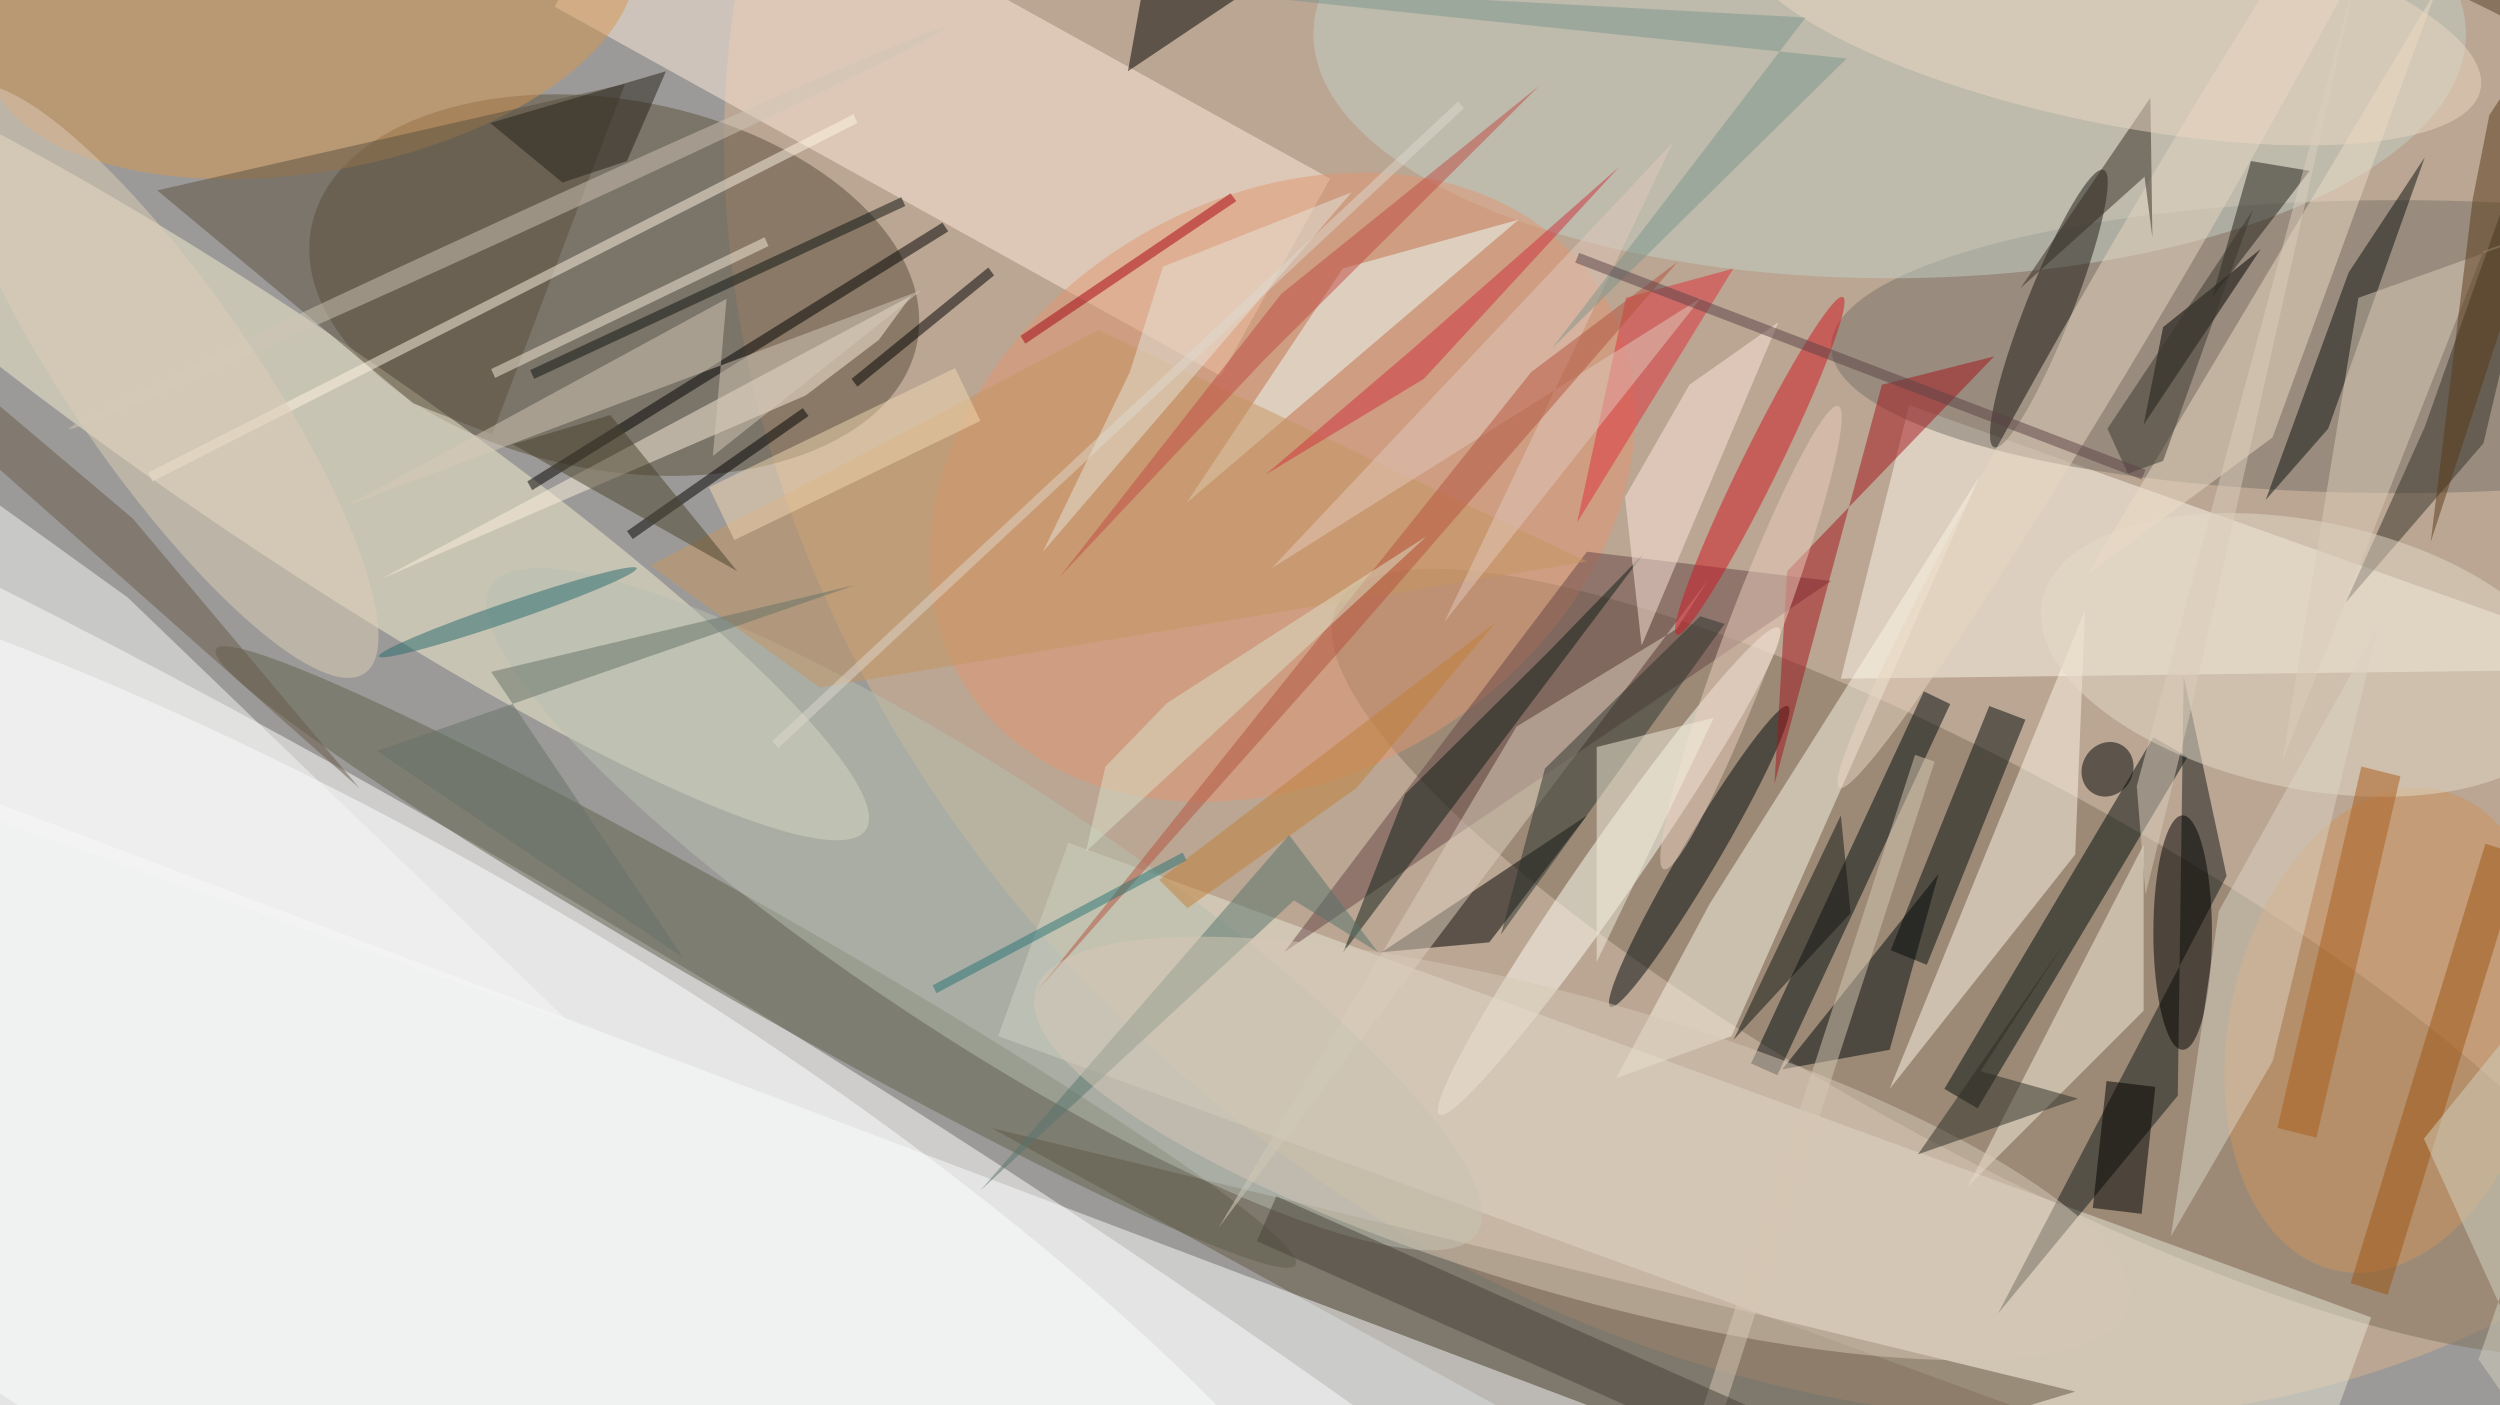 <svg xmlns="http://www.w3.org/2000/svg" viewBox="0 0 1400 787"><defs/><filter id="a"><feGaussianBlur stdDeviation="12"/></filter><rect width="100%" height="100%" fill="#383530"/><g filter="url(#a)"><g fill-opacity=".5" transform="translate(2.7 2.7) scale(5.469)"><circle r="1" fill="#fff" transform="rotate(-175.1 57.4 40) scale(226.538 119.99)"/><circle r="1" fill="#fff" transform="matrix(-187.15 -115.152 21.936 -35.651 55.8 139.2)"/><circle r="1" fill="#d8b38e" transform="matrix(-62.26 78.252 -95.911 -76.31 188 35.6)"/><circle r="1" fill="#fff" transform="rotate(30.2 -209.5 130) scale(124.835 36.009)"/><circle r="1" fill="#584f3b" transform="matrix(-3.507 18.639 -31.028 -5.838 62.4 28.7)"/><circle r="1" fill="#7f715d" transform="matrix(-66.826 -36.636 9.146 -16.683 203.3 98)"/><circle r="1" fill="#f4efd1" transform="rotate(-55.9 55.6 -4.7) scale(11.294 72.26)"/><path fill="#fffbec" d="M195 41l-7 28 83-1z"/><path fill="#e9e7d5" d="M101.7 105.6l7.2-19.8 133.4 48.6-7.2 19.8z"/><path fill="#ffeddd" d="M67.5-20l68.2 37.8L124.5 38 56.3.2z"/><ellipse cx="245" cy="35" fill="#787369" rx="58" ry="15"/><ellipse cx="193" cy="3" fill="#c3d0c6" rx="59" ry="25"/><path fill="#635642" d="M212 142l-40 12-71-39z"/><circle r="1" fill="#e39772" transform="matrix(15.503 25.2 -32.636 20.078 130.8 49.4)"/><path fill="#fbfcfc" d="M198 157l-214-2 8-76z"/><path fill="#010a0a" d="M223.5 77L202 113l-3.4-2L220 75z"/><circle r="1" fill="#61604d" transform="matrix(2.474 -4.337 55.278 31.53 76.9 97.5)"/><circle r="1" fill="#fffff5" transform="rotate(124.9 59 87.2) scale(30.38 2.847)"/><path fill="#131917" d="M227.5 89.2L204.1 134l18.4-22.3.6-43z"/><circle r="1" fill="#d79650" transform="matrix(-33.197 5.929 -2.969 -16.623 31.3 .2)"/><path fill="#000b0c" d="M196.5 70.3l2.7 1.3-17.7 38-2.7-1.2z"/><path fill="#664746" d="M162 56l-31 41 56-38z"/><circle r="1" fill="#1d1a14" transform="matrix(2.212 .874 -5.609 14.2 209.3 31.1)"/><path fill="#00090b" d="M182 109l11-2 5-18z"/><path fill="#fff7e6" d="M193 111l20-49-1 25z"/><path d="M162 83l-10 13-11 1z"/><path fill="#fdf6e6" d="M165 109.9l9.6-17.9 27.6-43.7-25.4 57.3z"/><circle r="1" fill="#cf955e" transform="matrix(5.303 -24.597 15.861 3.42 244 105)"/><path fill="#fdf0dd" d="M38.5 58.8l54.3-29-3.3 4.5L82 40z"/><path fill="#eefffa" d="M121 51l16-24 18-5z"/><path fill="#353329" d="M247.8 43.2l19.3-54.5-13.3 56.2-14.1 16.3z"/><path fill="#e0d3c2" d="M154.8 73.9l16.4-10 3.2-5-50.1 66.3z"/><path fill="#5b513f" d="M41.8 40.8l8.1 3.2L63.5 8.1 15.6 19z"/><circle r="1" fill="#e5dac8" transform="rotate(101.6 90.7 129.4) scale(13.694 27.633)"/><circle r="1" fill="#030b0d" transform="matrix(1.62 .958 -9.1 15.387 173.5 87.2)"/><path fill="#f5f7f4" d="M12.6 60.7l45.1 43.4L-16 78.2l12.5-29.1z"/><path fill="#eddcc7" d="M232.2 44.3l-18.9 14L257.6-16h-3.3z"/><circle r="1" fill="#e8d6c3" transform="matrix(3.451 2.019 -32.161 54.971 220 25.2)"/><path fill="#fff5e2" d="M86.9 11.2l.4.9-72.2 36.7-.4-.9z"/><path d="M221 33l10-8-12 18z"/><path fill="#0d120e" d="M231.5 50.7l8.5-23.3 7.8-11.8-9.9 27.8z"/><path d="M53.5 48.8L96 22.3l.6.9L54 49.7z"/><circle r="1" fill="#d11620" transform="matrix(1.687 .831 -8.512 17.28 179.7 47.2)"/><ellipse cx="223" cy="95" fill="#000101" rx="3" ry="12"/><path fill="#d6cab8" d="M93.9 29.2L35 51.3l38.9-21.2-1.4 16.1z"/><path fill="#040c0c" d="M196.8 98.3l-3.7-1.5 10.1-25 3.7 1.4z"/><circle r="1" fill="#b6c1b1" transform="rotate(-146.7 64 31.3) scale(60.386 13.145)"/><path fill="#f9f0de" d="M201 121l18-18V86z"/><path fill="#dccebb" d="M253.8 25.2l17.2-5.9L241 30l-7.8 47.5z"/><path d="M101.3 27.7l-14 11.4-.6-.8 14-11.4z"/><path fill="#ddd4c4" d="M232.2 108.2l10.9-44.8-16.4 29.4-4.9 33.3z"/><path fill="#a5151c" d="M182.5 58l21.2-22-11.5 2.9-11 40.9z"/><path fill="#e0313b" d="M166 30l11-3-16 26z"/><path d="M81.7 41.3l.6.8-18 12.6-.6-.8z"/><path fill="#0f1e17" d="M137 97.1l6.4-16.3 14.7-14.6 9.7-10z"/><path fill="#d7c9b4" d="M195.6 76.8l2 .7-27.2 83.7-2-.7z"/><path fill="#000300" d="M115 6.8L149-16h-29.9z"/><path fill="#ffe9dc" d="M172.5 38.9l-6.6 11.5 1.7 15.2 14-33.1z"/><path fill="#2b322d" d="M176.1 63.4l-22.9 31.8 4.5-17 15.9-15.6z"/><path fill="#a7000e" d="M104 33.9l21.5-14.6.6.8-21.6 14.6z"/><path fill="#c79761" d="M162 57l-50-23.7-45.9 24.1 17.3 12.5z"/><path fill="#e2cabd" d="M147.4 63.2L173.7 30l-44 27.7 41.1-43.6z"/><path fill="#56746d" d="M132 91.7l-32.1 29.7L131.5 85l9.1 12z"/><path fill="#b4523c" d="M171.3 26.3l-15 11.3-50.7 63.5 32.2-36.2z"/><path fill="#342b22" d="M219.9 23.8l-.8-6.2L206.4 29l13.3-19.5z"/><path fill="#221f19" d="M230 16l-4 14 10-13z"/><circle r="1" fill="#d7c9b7" transform="matrix(-4.174 14.46 -55.965 -16.154 161.5 117.1)"/><path fill="#dde2c9" d="M112.7 78l-2 8.7 34.9-32.3L119 71.5z"/><path fill="#0d120e" d="M53.8 37.4l38-17.7.4.9-38 17.7z"/><circle r="1" fill="#ecd8c2" transform="rotate(-78.3 108.3 -132) scale(11.309 38.711)"/><path fill="#685b49" d="M13.1 52.6L-16 28l14.6 18.8 37.7 33.4z"/><circle r="1" fill="#cfc5b4" transform="matrix(.416 .909 -44.846 20.532 51.4 22.9)"/><path fill="#9c5413" d="M240.2 130.9l13.8-45 3.8 1.2-13.8 45z"/><path fill="#e4e6dd" d="M118.6 26.8l-3.4 10.8-8.9 18.4 31.6-36.8z"/><circle r="1" fill="#dfceb8" transform="matrix(7.746 -5.344 20.653 29.938 16.2 38.5)"/><circle r="1" fill="#000606" transform="rotate(-58.6 177.4 -152.7) scale(2.872 2.584)"/><path fill="#f7ecd9" d="M78.2 24.7l-28 13.5-.4-.9 28-13.5z"/><path d="M220.2 110.8l-1.4 13-5-.6 1.4-13z"/><circle r="1" fill="#edcebe" transform="matrix(8.936 -23.709 2.531 .954 178.8 64.8)"/><path fill="#c18037" d="M138.4 80.2l14.3-17-34.5 26.4 2.9 2.9z"/><path fill="#131612" d="M189 93l-12 13 11-23z"/><path fill="#ab5c1a" d="M241.3 78l4 1-8.6 37-4-1z"/><path fill="#f5efdd" d="M175 73l-12 3v22z"/><path fill="#252118" d="M67.7 6.8l-18 5.3 7.4 6.1 6.6-2.2z"/><path fill="#7e968d" d="M109.3-2.8l75.1 4.1-26 33.9 30.2-29.7z"/><path fill="#583a19" d="M252.7 19.9L248.4 55 271-14l-16.6 25.3z"/><path fill="#484238" d="M128.2 126.6l2-4.6 79.6 35.4-2 4.6z"/><path fill="#d4d2c0" d="M253.3 138.7L271 87.3l-23.3 28.8 19.1 41.9z"/><path fill="#49422d" d="M52 45l10-3 13 16z"/><path fill="#c04a42" d="M128.9 36.4L108 58.6l22.7-29 26.4-21.3z"/><path fill="#3a382f" d="M215.3 43.4l2.1 4.6 3.6-1.3 9.2-25.7z"/><circle r="1" fill="#276a6c" transform="matrix(-.324 -.946 13.2 -4.519 51.5 62.2)"/><path fill="#277574" d="M95.4 101.2l-.4-.8 25.6-13.6.4.8z"/><path fill="#647266" d="M38.1 76.4l49-17-37.3 8.9 19.7 29.3z"/><path fill="#2b2c24" d="M202.3 109.2l8.7-13.3-15.1 21.8 16.4-5.7z"/><path fill="#d0303c" d="M129.1 48.1l15.1-12.9 21.1-18.6-20 21.7z"/><path fill="#dfd8cd" d="M148.8 9.9l.6.7-70.2 65.5-.6-.7z"/><path fill="#dccfbd" d="M241.2-4.7L218.3 80l.9 11.1 4.5-18.3z"/><path fill="#f3d8b3" d="M74.7 54.8l-2.6-5.4 25.2-12.2 2.6 5.4z"/><path fill="#5a4346" d="M161.2 25.4l58 22.2-.4 1-58-22.2z"/></g></g></svg>